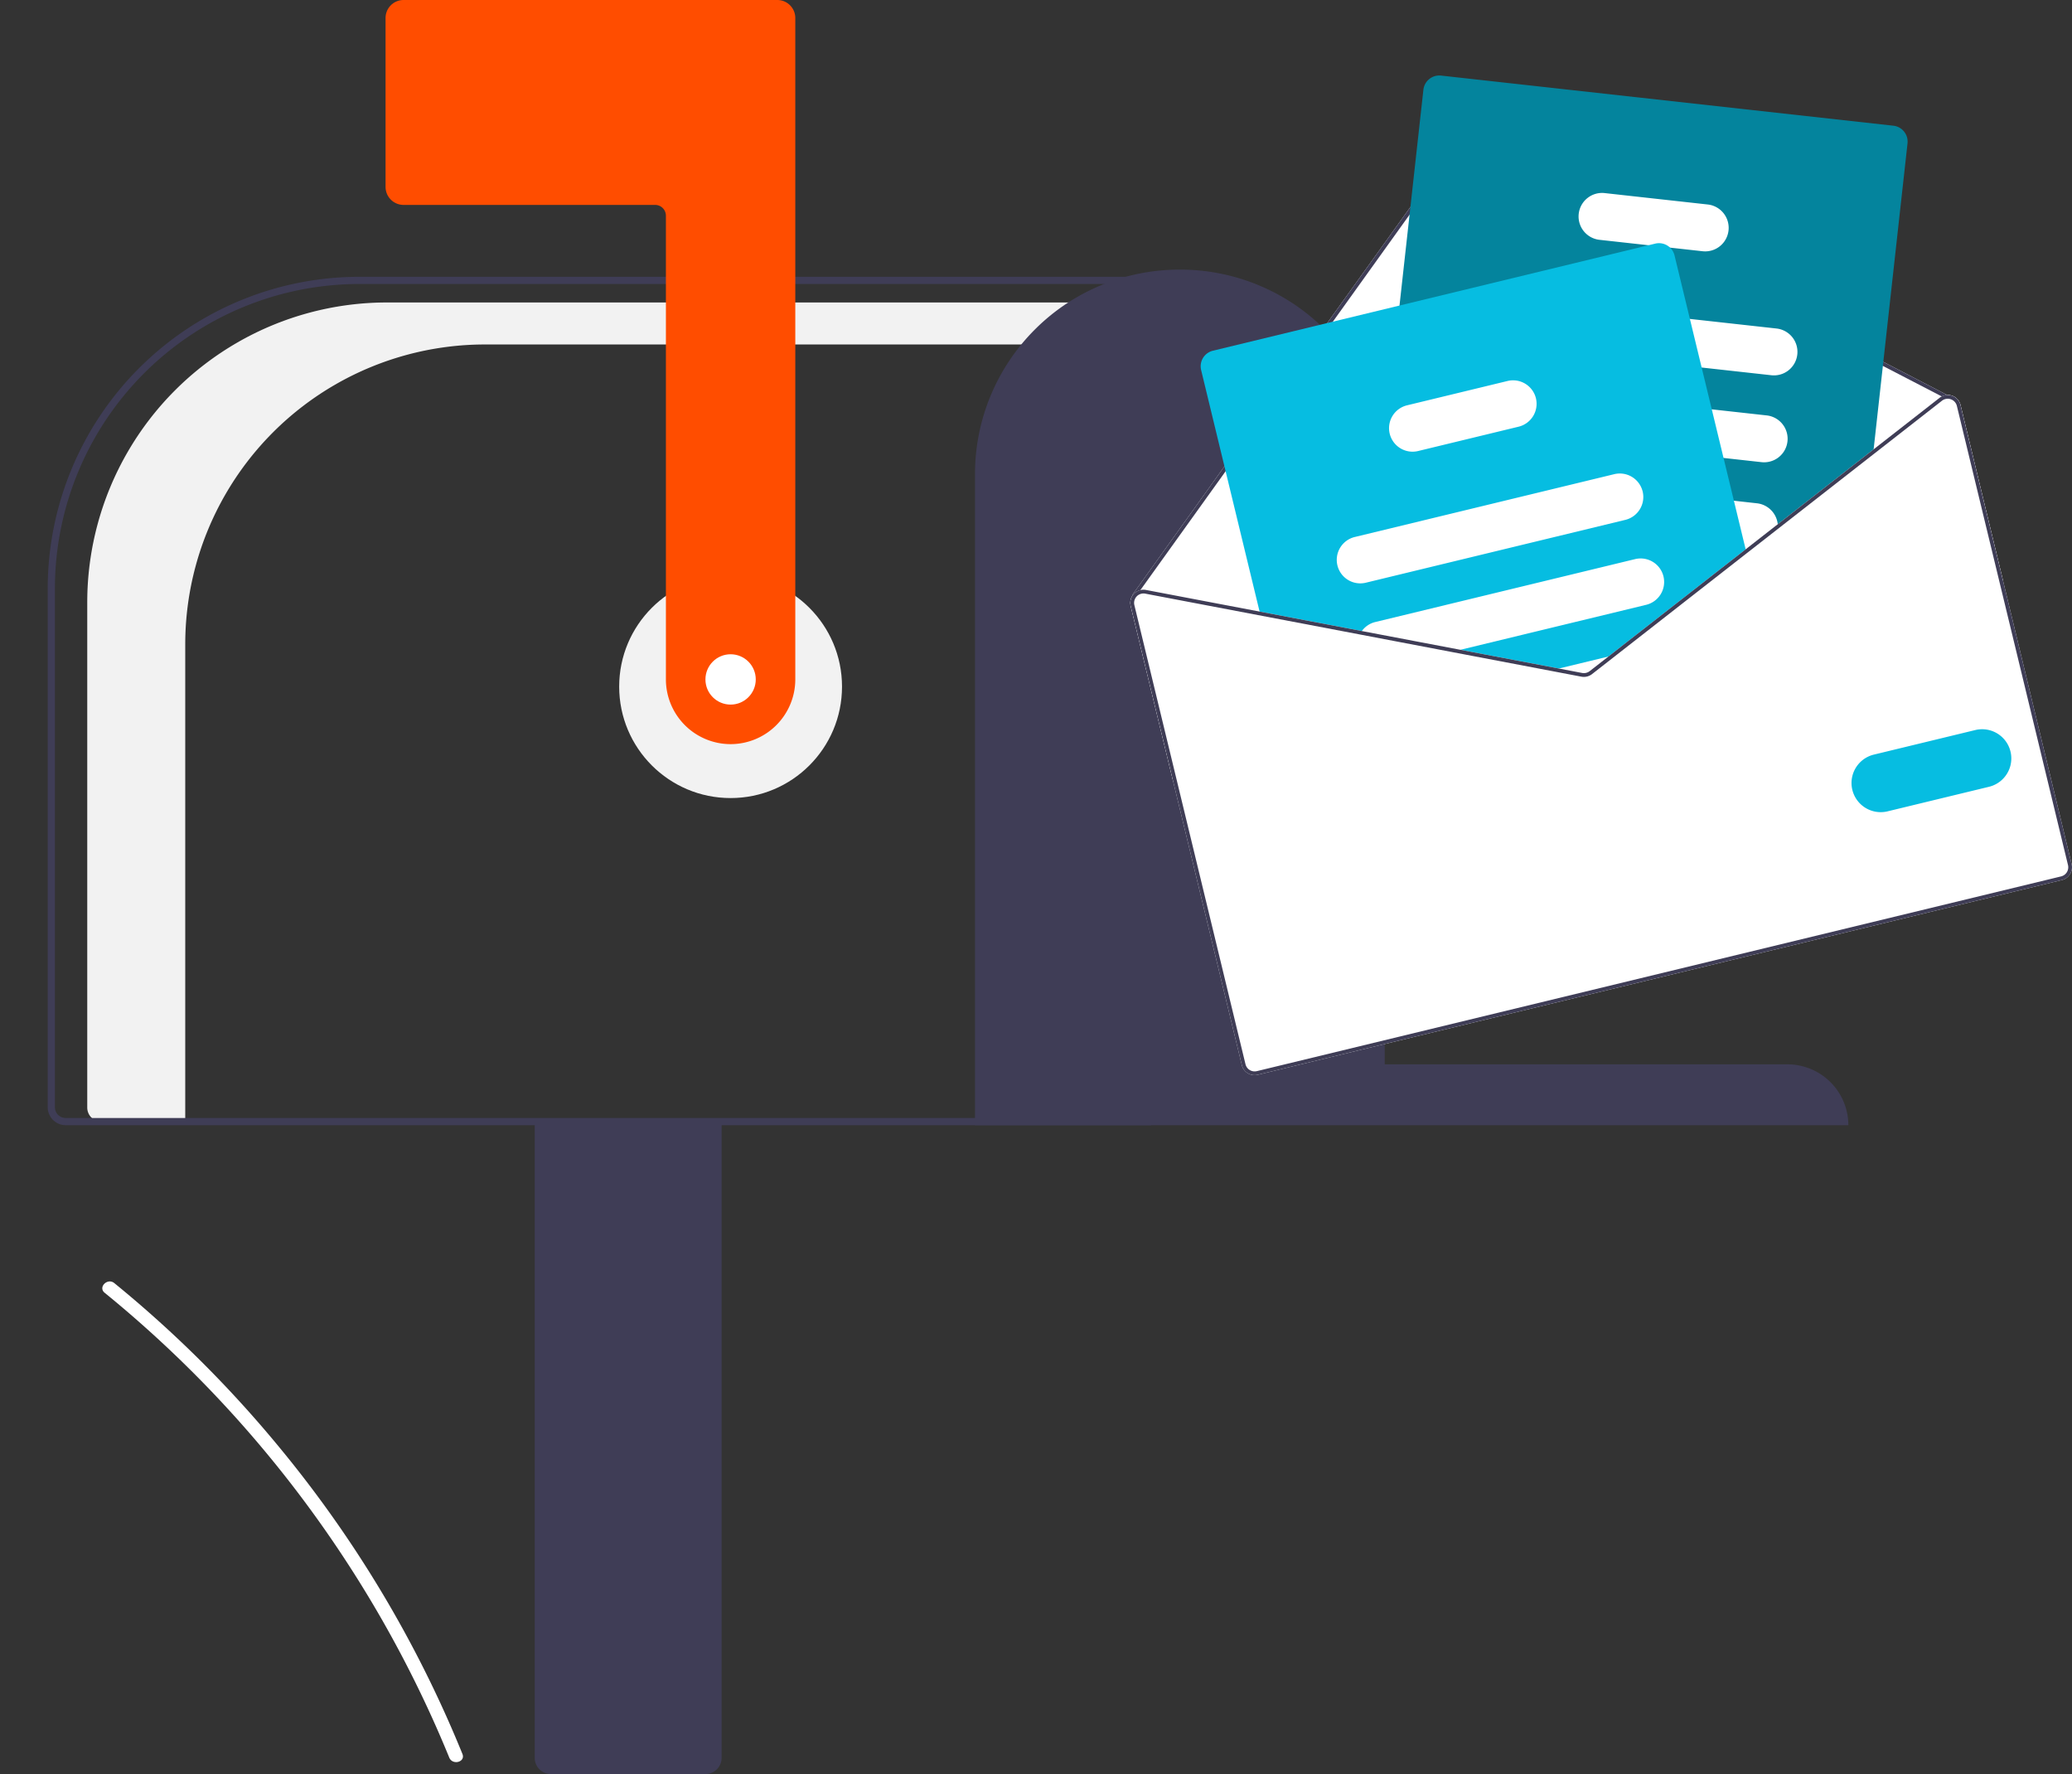 <svg width="576.499" height="493.5" xmlns="http://www.w3.org/2000/svg" data-name="Layer 1">

 <rect width="100%" height="100%" fill="#333333" stroke="none"/>

 <g>
  <title>Layer 1</title>
  <path id="svg_2" fill="#fff" d="m31.799,356.924a326.879,326.879 0 0 1 45.554,45.235a327.833,327.833 0 0 1 51.308,85.741c0.924,2.264 -2.752,3.25 -3.666,1.011a324.462,324.462 0 0 0 -29.647,-56.094a325.7,325.7 0 0 0 -66.237,-73.205c-1.898,-1.546 0.806,-4.221 2.688,-2.688l0,-0z"/>
  <circle id="svg_5" fill="#f2f2f2" r="31" cy="191" cx="203.277"/>
  <path id="svg_6" fill="#f2f2f2" d="m107.695,84.138l213.581,0l0,11.685l-186.316,0a83.418,83.418 0 0 0 -83.419,83.418l0,132.759l-23.37,0a3.895,3.895 0 0 1 -3.895,-3.895l0,-140.549a83.418,83.418 0 0 1 83.419,-83.418z"/>
  <path id="svg_7" fill="#3f3d56" d="m148.777,489l0,-177.5l52,0l0,177.5a4.505,4.505 0 0 1 -4.5,4.5l-43,0a4.505,4.505 0 0 1 -4.5,-4.5z"/>
  <path id="svg_8" fill="#3f3d56" d="m13.277,308l0,-144.334a86.764,86.764 0 0 1 86.665,-86.666l220.335,0l0,236l-302,0a5.006,5.006 0 0 1 -5,-5zm305,-229l-218.335,0a84.761,84.761 0 0 0 -84.665,84.666l0,144.334a3.003,3.003 0 0 0 3,3l300,0l0,-232z"/>
  <path id="svg_9" fill="#ff4d00" d="m203.277,207a18.02,18.02 0 0 1 -18,-18l0,-129a3.003,3.003 0 0 0 -3,-3l-70,0a5.006,5.006 0 0 1 -5,-5l0,-47a5.006,5.006 0 0 1 5,-5l104,0a5.006,5.006 0 0 1 5,5l0,184a18.02,18.02 0 0 1 -18,18z"/>
  <path id="svg_10" fill="#3f3d56" d="m328.277,75l0,0a56.881,56.881 0 0 1 57,56.761l0,164.31l112,0a16.965,16.965 0 0 1 17,16.929l-243,0l0,-181.239a56.881,56.881 0 0 1 57,-56.761z"/>
  <path id="svg_11" fill="#fff" d="m314.599,168.567l11.803,48.756l230.881,-55.892l-11.803,-48.756a3.638,3.638 0 0 0 -2.358,-2.595a3.594,3.594 0 0 0 -1.334,-0.201l-133.459,-69.102a3.682,3.682 0 0 0 -4.656,1.119l-64.32,89.694l-24.248,33.823a0.514,0.514 0 0 0 -0.089,0.418a3.642,3.642 0 0 0 -0.417,2.735z"/>
  <path id="svg_12" fill="#3f3d56" d="m315.016,165.832a0.49,0.49 0 0 0 0.203,0.316a0.559,0.559 0 0 0 0.433,0.086a0.536,0.536 0 0 0 0.299,-0.207l0.083,-0.115l1.263,-1.766l22.929,-31.964l64.301,-89.673a2.62,2.62 0 0 1 3.322,-0.796l132.425,68.567l1.188,0.617a1.292,1.292 0 0 0 0.147,0.052a1.615,1.615 0 0 1 0.271,-0.026a0.514,0.514 0 0 0 0.29,-0.245a0.524,0.524 0 0 0 -0.219,-0.709l-0.164,-0.087l-133.459,-69.102a3.682,3.682 0 0 0 -4.656,1.119l-64.32,89.694l-24.248,33.823a0.514,0.514 0 0 0 -0.089,0.418z"/>
  <path id="svg_13" fill="#04849d" d="m384.357,170.804l5.139,0.57l38.143,4.225l25.286,2.799l1.494,0.166l31.552,-24.645l1.209,-0.944l7.452,-5.82l26.514,-20.706l0.159,-1.454l9.43,-85.114a4.454,4.454 0 0 0 -3.929,-4.912l-125.856,-13.942a4.456,4.456 0 0 0 -4.912,3.929l-6.65,60.038l-3.689,33.286l-3.3,29.778l-1.53,13.829l-0.446,4.006a4.457,4.457 0 0 0 3.934,4.91z"/>
  <path id="svg_14" fill="#fff" d="m418.942,96.198l54.517,6.038l19.334,2.141a6.54,6.54 0 1 0 1.44,-13l-24.047,-2.663l-49.799,-5.522a6.543,6.543 0 0 0 -1.444,13.006z"/>
  <path id="svg_15" fill="#fff" d="m415.838,120.314c0.141,0.025 0.281,0.05 0.425,0.064l63.285,7.011l10.566,1.173a6.542,6.542 0 0 0 1.439,-13.005l-15.278,-1.69l-50.13,-5.555l-8.436,-0.935a6.539,6.539 0 0 0 -1.87,12.937l0,0z"/>
  <path id="svg_16" fill="#fff" d="m408.675,141.698a6.539,6.539 0 0 0 4.88,3.125l25.939,2.873l46.197,5.118l0.01,-0.002l1.477,0.165l7.452,-5.82a6.471,6.471 0 0 0 0.001,-1.33a6.555,6.555 0 0 0 -5.787,-5.824l-6.417,-0.713l-25.457,-2.817l-18.317,-2.031l-23.66,-2.622a6.54,6.54 0 0 0 -6.319,9.88l-0,0z"/>
  <path id="svg_17" fill="#fff" d="m445.108,66.72l13.564,1.502l5.991,0.665l9.05,1.002a6.542,6.542 0 0 0 1.439,-13.005l-28.599,-3.165a6.541,6.541 0 1 0 -1.445,13.001l0,0z"/>
  <path id="svg_18" fill="#06bde1" d="m334.193,102.932l16.537,68.314l27.601,5.248l25.532,4.861l27.394,5.212l8.753,1.666a3.673,3.673 0 0 0 2.94,-0.712l7.022,-5.485l4.446,-3.472l31.552,-24.645l-20.062,-82.874a4.403,4.403 0 0 0 -1.244,-2.159a4.449,4.449 0 0 0 -4.125,-1.117l-123.07,29.793a4.45,4.45 0 0 0 -3.276,5.369z"/>
  <path id="svg_19" fill="#fff" d="m372.114,157.278a6.546,6.546 0 0 0 7.896,4.818l72.214,-17.482a6.55,6.55 0 0 0 4.818,-7.896a2.1,2.1 0 0 0 -0.07,-0.247a6.539,6.539 0 0 0 -7.825,-4.571l-72.214,17.482a6.546,6.546 0 0 0 -4.818,7.896z"/>
  <path id="svg_20" fill="#fff" d="m378.332,176.494l25.532,4.861l54.085,-13.093a6.541,6.541 0 1 0 -3.078,-12.714l-72.214,17.482a6.494,6.494 0 0 0 -3.747,2.511a6.583,6.583 0 0 0 -0.577,0.953z"/>
  <path id="svg_21" fill="#fff" d="m431.257,186.567l8.753,1.666a3.673,3.673 0 0 0 2.94,-0.712l7.022,-5.485l-18.715,4.53z"/>
  <path id="svg_22" fill="#fff" d="m386.664,120.647a6.546,6.546 0 0 0 7.896,4.818l27.97,-6.771a6.55,6.55 0 0 0 4.818,-7.896a6.466,6.466 0 0 0 -1.205,-2.486a6.545,6.545 0 0 0 -6.691,-2.332l-27.97,6.771a6.541,6.541 0 0 0 -4.818,7.896l0,0z"/>
  <path id="svg_23" fill="#fff" d="m403.862,181.354l27.398,5.214l8.75,1.666a3.689,3.689 0 0 0 2.938,-0.711l7.027,-5.486l-2.466,0.597l-5.206,4.061a2.636,2.636 0 0 1 -2.099,0.508l-6.479,-1.232l-27.398,-5.214l-2.466,0.597zm81.838,-28.539l0.267,1.102l1.215,-0.945l-1.482,-0.157zm-81.838,28.539l27.398,5.214l8.75,1.666a3.689,3.689 0 0 0 2.938,-0.711l7.027,-5.486l-2.466,0.597l-5.206,4.061a2.636,2.636 0 0 1 -2.099,0.508l-6.479,-1.232l-27.398,-5.214l-2.466,0.597zm0,0l27.398,5.214l8.75,1.666a3.689,3.689 0 0 0 2.938,-0.711l7.027,-5.486l-2.466,0.597l-5.206,4.061a2.636,2.636 0 0 1 -2.099,0.508l-6.479,-1.232l-27.398,-5.214l-2.466,0.597zm-89.263,-12.787l30.916,127.71a3.667,3.667 0 0 0 4.422,2.698l223.761,-54.168a3.666,3.666 0 0 0 2.698,-4.422l-30.916,-127.71a3.638,3.638 0 0 0 -2.358,-2.595a3.594,3.594 0 0 0 -1.334,-0.201a3.458,3.458 0 0 0 -1.514,0.398a3.179,3.179 0 0 0 -0.607,0.377l-18.364,14.34l-26.67,20.833l-8.935,6.979l0.002,0.008l-0.008,0.002l-32.766,25.578l-5.417,4.239l-5.206,4.061a2.636,2.636 0 0 1 -2.099,0.508l-6.479,-1.232l-27.398,-5.214l-27.422,-5.216l-60.061,-11.43a3.59,3.59 0 0 0 -1.547,0.033a3.67,3.67 0 0 0 -1.788,1.036a4.111,4.111 0 0 0 -0.493,0.651a3.642,3.642 0 0 0 -0.417,2.735zm89.263,12.787l27.398,5.214l8.75,1.666a3.689,3.689 0 0 0 2.938,-0.711l7.027,-5.486l-2.466,0.597l-5.206,4.061a2.636,2.636 0 0 1 -2.099,0.508l-6.479,-1.232l-27.398,-5.214l-2.466,0.597zm0,0l27.398,5.214l8.75,1.666a3.689,3.689 0 0 0 2.938,-0.711l7.027,-5.486l-2.466,0.597l-5.206,4.061a2.636,2.636 0 0 1 -2.099,0.508l-6.479,-1.232l-27.398,-5.214l-2.466,0.597zm0,0l27.398,5.214l8.75,1.666a3.689,3.689 0 0 0 2.938,-0.711l7.027,-5.486l-2.466,0.597l-5.206,4.061a2.636,2.636 0 0 1 -2.099,0.508l-6.479,-1.232l-27.398,-5.214l-2.466,0.597z"/>
  <path id="svg_24" fill="#3f3d56" d="m403.862,181.354l27.398,5.214l8.75,1.666a3.689,3.689 0 0 0 2.938,-0.711l7.027,-5.486l-2.466,0.597l-5.206,4.061a2.636,2.636 0 0 1 -2.099,0.508l-6.479,-1.232l-27.398,-5.214l-2.466,0.597zm81.838,-28.539l0.267,1.102l1.215,-0.945l-1.482,-0.157zm-81.838,28.539l27.398,5.214l8.75,1.666a3.689,3.689 0 0 0 2.938,-0.711l7.027,-5.486l-2.466,0.597l-5.206,4.061a2.636,2.636 0 0 1 -2.099,0.508l-6.479,-1.232l-27.398,-5.214l-2.466,0.597zm0,0l27.398,5.214l8.75,1.666a3.689,3.689 0 0 0 2.938,-0.711l7.027,-5.486l-2.466,0.597l-5.206,4.061a2.636,2.636 0 0 1 -2.099,0.508l-6.479,-1.232l-27.398,-5.214l-2.466,0.597zm-87.827,-15.443l0.136,0.102c0.023,-0.037 0.062,-0.071 0.092,-0.11a2.643,2.643 0 0 1 2.385,-0.768l59.686,11.354l25.528,4.865l27.398,5.214l8.75,1.666a3.689,3.689 0 0 0 2.938,-0.711l7.027,-5.486l-2.466,0.597l-5.206,4.061a2.636,2.636 0 0 1 -2.099,0.508l-6.479,-1.232l-27.398,-5.214l-27.422,-5.216l-60.061,-11.43a3.59,3.59 0 0 0 -1.547,0.033l-1.263,1.766zm-1.436,2.657l30.916,127.71a3.667,3.667 0 0 0 4.422,2.698l223.761,-54.168a3.666,3.666 0 0 0 2.698,-4.422l-30.916,-127.71a3.638,3.638 0 0 0 -2.358,-2.595a3.594,3.594 0 0 0 -1.334,-0.201a3.458,3.458 0 0 0 -1.514,0.398a3.179,3.179 0 0 0 -0.607,0.377l-18.364,14.34l-26.67,20.833l-8.935,6.979l0.002,0.008l-0.008,0.002l-32.766,25.578l-5.417,4.239l-5.206,4.061a2.636,2.636 0 0 1 -2.099,0.508l-6.479,-1.232l-27.398,-5.214l-27.422,-5.216l-60.061,-11.43a3.59,3.59 0 0 0 -1.547,0.033a3.67,3.67 0 0 0 -1.788,1.036a4.111,4.111 0 0 0 -0.493,0.651a3.642,3.642 0 0 0 -0.417,2.735l0,0zm1.02,-0.247a2.598,2.598 0 0 1 0.462,-2.191a0.341,0.341 0 0 1 0.091,-0.117c0.023,-0.037 0.062,-0.071 0.092,-0.11a2.643,2.643 0 0 1 2.385,-0.768l59.686,11.354l25.528,4.865l27.398,5.214l8.75,1.666a3.689,3.689 0 0 0 2.938,-0.711l7.027,-5.486l4.444,-3.472l31.547,-24.648l1.215,-0.945l7.447,-5.817l26.518,-20.709l19.171,-14.972a2.604,2.604 0 0 1 0.987,-0.477a1.997,1.997 0 0 1 0.305,-0.05a1.615,1.615 0 0 1 0.271,-0.026a2.679,2.679 0 0 1 0.901,0.147a2.625,2.625 0 0 1 1.686,1.853l30.916,127.71a2.62,2.62 0 0 1 -1.931,3.165l-223.761,54.168a2.618,2.618 0 0 1 -3.158,-1.933l-30.916,-127.71zm88.244,13.034l27.398,5.214l8.75,1.666a3.689,3.689 0 0 0 2.938,-0.711l7.027,-5.486l-2.466,0.597l-5.206,4.061a2.636,2.636 0 0 1 -2.099,0.508l-6.479,-1.232l-27.398,-5.214l-2.466,0.597zm0,0l27.398,5.214l8.75,1.666a3.689,3.689 0 0 0 2.938,-0.711l7.027,-5.486l-2.466,0.597l-5.206,4.061a2.636,2.636 0 0 1 -2.099,0.508l-6.479,-1.232l-27.398,-5.214l-2.466,0.597zm0,0l27.398,5.214l8.75,1.666a3.689,3.689 0 0 0 2.938,-0.711l7.027,-5.486l-2.466,0.597l-5.206,4.061a2.636,2.636 0 0 1 -2.099,0.508l-6.479,-1.232l-27.398,-5.214l-2.466,0.597z"/>
  <path id="svg_25" fill="#06bde1" d="m515.379,219.717a8.128,8.128 0 0 1 5.981,-9.801l28.242,-6.837a8.119,8.119 0 0 1 3.821,15.782l-28.242,6.837a8.128,8.128 0 0 1 -9.801,-5.981z"/>
  <circle id="svg_26" fill="#fff" r="7" cy="189" cx="203.277"/>
 </g>
</svg>